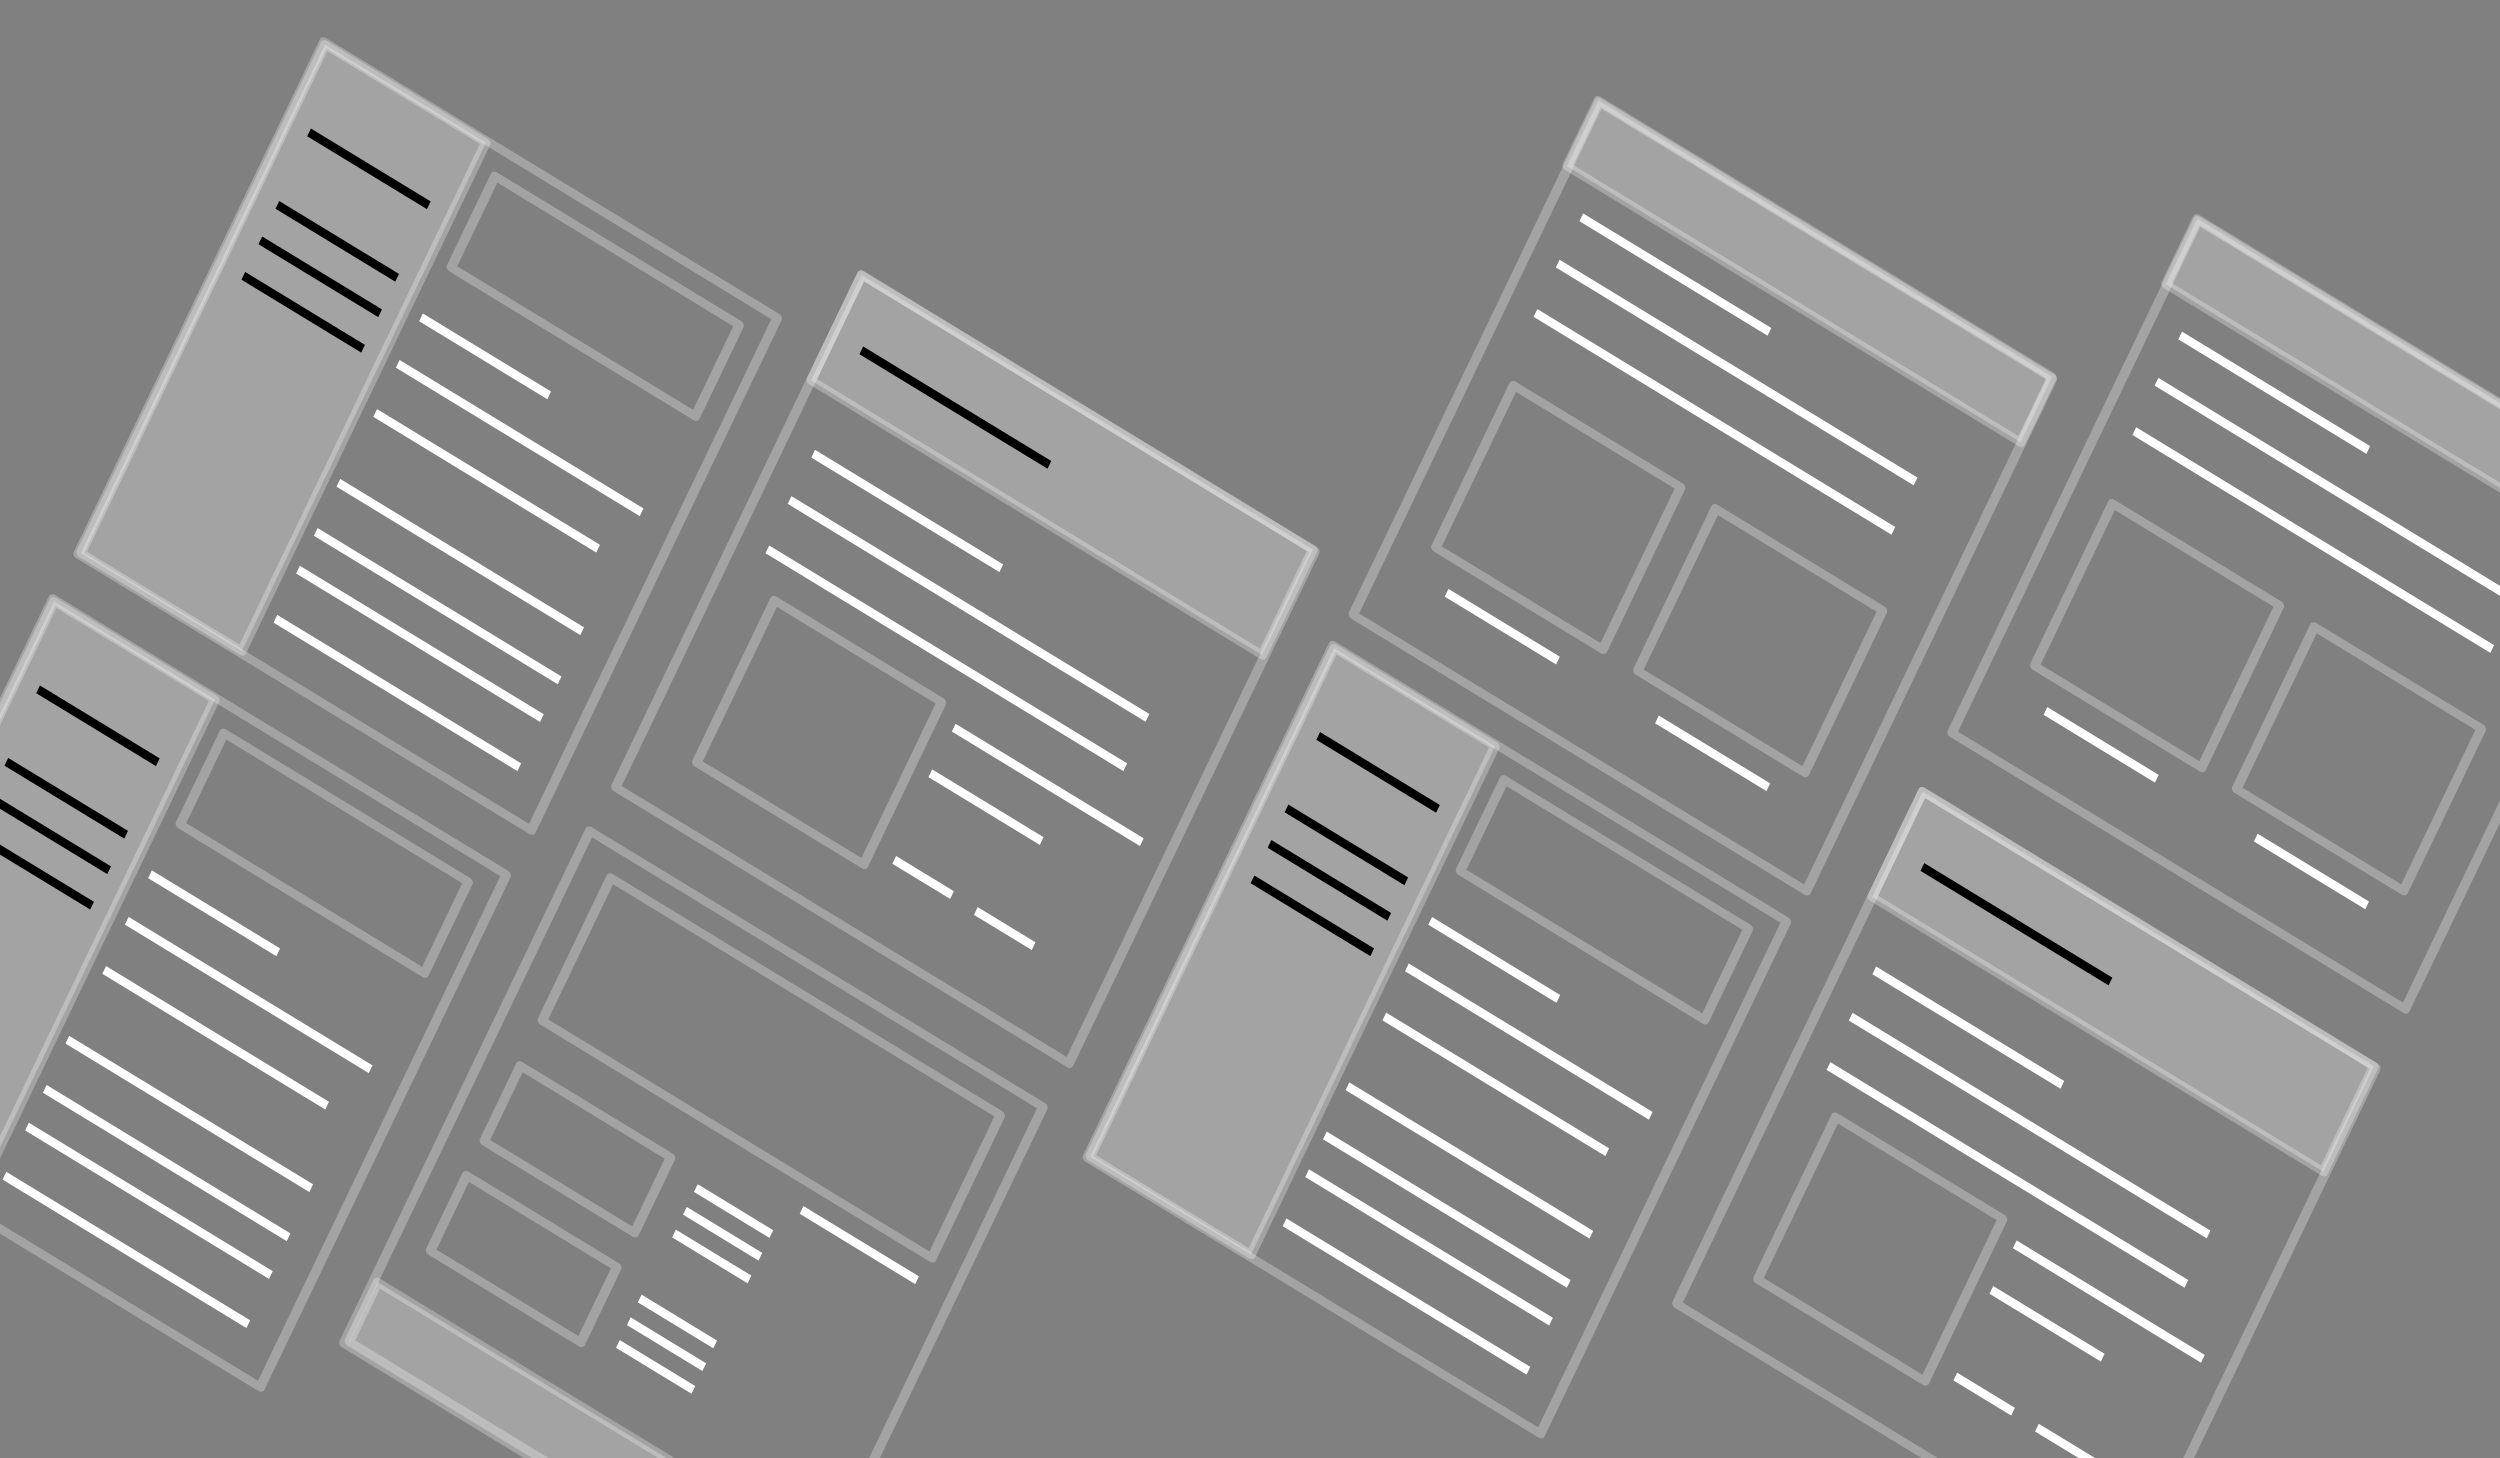 <svg width="786.249" height="458.664" viewBox="0 0 208.028 121.355" xmlns="http://www.w3.org/2000/svg"><rect x="0" y="0" width="208.028" height="121.355" fill="#808080" stroke="none"/><g stroke-width="1.217"><path opacity=".279" fill="none" stroke="#fff" stroke-linejoin="round" d="M38.02 43.659h66.18v80.599H38.02z" transform="matrix(.57 .347 -.254 .529 149.414 29.582)"/><path opacity=".279" fill="none" stroke="#fff" stroke-linejoin="round" d="M45.834 89.738h24.387v25.517H45.834z" transform="matrix(.57 .347 -.254 .529 149.414 29.582)"/><path opacity=".279" fill="#fff" stroke="#fff" stroke-linejoin="round" d="M38.02 43.659h65.863v16.586H38.02z" transform="matrix(.57 .347 -.254 .529 149.414 29.582)"/><path d="M42.062 52.866h27.46" fill="none" stroke="#000" transform="matrix(.57 .347 -.254 .529 149.414 29.582)"/><path d="M42.237 69.014h27.459M72.967 91.948h27.46M72.795 99.229H89.05M73.419 112.448h8.432M85.413 112.62h8.433M42.08 76.396h52.244M42.247 84.05h52.245" fill="none" stroke="#fff" transform="matrix(.57 .347 -.254 .529 149.414 29.582)"/><g><path opacity=".279" fill="none" stroke="#fff" stroke-linejoin="round" d="M282.28 41.419h66.18v80.599h-66.18z" transform="matrix(.57 .347 -.254 .529 -145.968 -70.036)"/><path opacity=".279" fill="none" stroke="#fff" stroke-linejoin="round" d="M308.889 45.106h35.654v14.363h-35.654z" transform="matrix(.57 .347 -.254 .529 -145.968 -70.036)"/><path opacity=".279" fill="#fff" stroke="#fff" stroke-linejoin="round" d="M282.554 41.693h23.486v79.958h-23.486z" transform="matrix(.57 .347 -.254 .529 -145.968 -70.036)"/><path d="M308.182 67.766h18.711" fill="none" stroke="#fff" transform="matrix(.57 .347 -.254 .529 -145.968 -70.036)"/><path d="M285.501 53.55h17.484M285.855 64.722h17.483M285.855 70.301h17.483M285.855 75.88h17.483" fill="none" stroke="#000" transform="matrix(.57 .347 -.254 .529 -145.968 -70.036)"/><path d="M308.075 75.148h35.6M308.19 82.803h32.542M307.813 94.028h35.6M307.927 101.683h35.6M307.97 107.59h35.6M308.084 115.245h35.6" fill="none" stroke="#fff" transform="matrix(.57 .347 -.254 .529 -145.968 -70.036)"/></g><g><path opacity=".279" fill="none" stroke="#fff" stroke-linejoin="round" d="M282.28 41.419h66.18v80.599h-66.18z" transform="matrix(.57 .347 -.254 .529 -123.418 -116.38)"/><path opacity=".279" fill="none" stroke="#fff" stroke-linejoin="round" d="M308.889 45.106h35.654v14.363h-35.654z" transform="matrix(.57 .347 -.254 .529 -123.418 -116.38)"/><path opacity=".279" fill="#fff" stroke="#fff" stroke-linejoin="round" d="M282.554 41.693h23.486v79.958h-23.486z" transform="matrix(.57 .347 -.254 .529 -123.418 -116.38)"/><path d="M308.182 67.766h18.711" fill="none" stroke="#fff" transform="matrix(.57 .347 -.254 .529 -123.418 -116.38)"/><path d="M285.501 53.55h17.484M285.855 64.722h17.483M285.855 70.301h17.483M285.855 75.88h17.483" fill="none" stroke="#000" transform="matrix(.57 .347 -.254 .529 -123.418 -116.38)"/><path d="M308.075 75.148h35.6M308.19 82.803h32.542M307.813 94.028h35.6M307.927 101.683h35.6M307.97 107.59h35.6M308.084 115.245h35.6" fill="none" stroke="#fff" transform="matrix(.57 .347 -.254 .529 -123.418 -116.38)"/></g><g><path opacity=".279" fill="none" stroke="#fff" stroke-linejoin="round" d="M38.02 43.659h66.18v80.599H38.02z" transform="matrix(.57 .347 -.254 .529 61.122 -13.409)"/><path opacity=".279" fill="none" stroke="#fff" stroke-linejoin="round" d="M45.834 89.738h24.387v25.517H45.834z" transform="matrix(.57 .347 -.254 .529 61.122 -13.409)"/><path opacity=".279" fill="#fff" stroke="#fff" stroke-linejoin="round" d="M38.02 43.659h65.863v16.586H38.02z" transform="matrix(.57 .347 -.254 .529 61.122 -13.409)"/><path d="M42.062 52.866h27.46" fill="none" stroke="#000" transform="matrix(.57 .347 -.254 .529 61.122 -13.409)"/><path d="M42.237 69.014h27.459M72.967 91.948h27.46M72.795 99.229H89.05M73.419 112.448h8.432M85.413 112.62h8.433M42.08 76.396h52.244M42.247 84.05h52.245" fill="none" stroke="#fff" transform="matrix(.57 .347 -.254 .529 61.122 -13.409)"/></g><g><path d="M122.447 123.92h16.255M153.077 123.75h16.254" fill="none" stroke="#fff" transform="matrix(.57 .347 -.254 .529 82.055 -58.716)"/><g stroke="#fff"><path opacity=".279" fill="none" stroke-linejoin="round" d="M38.02 43.659h66.18v80.599H38.02z" transform="matrix(.57 .347 -.254 .529 122.484 -27.762)"/><path opacity=".279" fill="none" stroke-linejoin="round" d="M43.717 84.446h24.387v25.517H43.717zM73.208 84.478h24.387v25.517H73.208z" transform="matrix(.57 .347 -.254 .529 122.484 -27.762)"/><path opacity=".279" fill="#fff" stroke-linejoin="round" d="M37.836 43.475h66.232v10.322H37.836z" transform="matrix(.57 .347 -.254 .529 122.484 -27.762)"/><path d="M42.237 58.96h27.459M42.08 66.342h52.244M42.247 73.997h52.245" fill="none" transform="matrix(.57 .347 -.254 .529 122.484 -27.762)"/></g></g><g><path d="M122.447 123.92h16.255M153.077 123.75h16.254" fill="none" stroke="#fff" transform="matrix(.57 .347 -.254 .529 131.885 -48.883)"/><g stroke="#fff"><path opacity=".279" fill="none" stroke-linejoin="round" d="M38.02 43.659h66.18v80.599H38.02z" transform="matrix(.57 .347 -.254 .529 172.313 -17.93)"/><path opacity=".279" fill="none" stroke-linejoin="round" d="M43.717 84.446h24.387v25.517H43.717zM73.208 84.478h24.387v25.517H73.208z" transform="matrix(.57 .347 -.254 .529 172.313 -17.93)"/><path opacity=".279" fill="#fff" stroke-linejoin="round" d="M37.836 43.475h66.232v10.322H37.836z" transform="matrix(.57 .347 -.254 .529 172.313 -17.93)"/><path d="M42.237 58.96h27.459M42.08 66.342h52.244M42.247 73.997h52.245" fill="none" transform="matrix(.57 .347 -.254 .529 172.313 -17.93)"/></g></g><g stroke="#fff"><path opacity=".279" fill="none" stroke-linejoin="round" d="M209.832 50.174h66.18v80.599h-66.18z" transform="matrix(.57 .347 -.254 .529 -57.788 -30.207)"/><path opacity=".279" fill="none" stroke-linejoin="round" d="M214.752 54.326h56.88v22.472h-56.88zM214.739 83.903h21.946v11.863h-21.946zM214.61 101.235h21.946v11.863H214.61z" transform="matrix(.57 .347 -.254 .529 -57.788 -30.207)"/><path opacity=".279" fill="#fff" stroke-linejoin="round" d="M210.359 120.814h65.133v9.34h-65.133z" transform="matrix(.57 .347 -.254 .529 -57.788 -30.207)"/><path d="M254.317 80.604h16.854" fill="none" transform="matrix(.57 .347 -.254 .529 -57.788 -30.207)"/><g fill="none"><path d="M240.547 88.276h11.015M240.547 91.85h11.015M240.547 95.424h11.015" transform="matrix(.57 .347 -.254 .529 -56.788 -31.305)"/></g><g fill="none"><path d="M240.547 88.276h11.015M240.547 91.85h11.015M240.547 95.424h11.015" transform="matrix(.57 .347 -.254 .529 -61.458 -22.117)"/></g></g><g><path opacity=".279" fill="none" stroke="#fff" stroke-linejoin="round" d="M282.28 41.419h66.18v80.599h-66.18z" transform="matrix(.57 .347 -.254 .529 -39.446 -66.159)"/><path opacity=".279" fill="none" stroke="#fff" stroke-linejoin="round" d="M308.889 45.106h35.654v14.363h-35.654z" transform="matrix(.57 .347 -.254 .529 -39.446 -66.159)"/><path opacity=".279" fill="#fff" stroke="#fff" stroke-linejoin="round" d="M282.554 41.693h23.486v79.958h-23.486z" transform="matrix(.57 .347 -.254 .529 -39.446 -66.159)"/><path d="M308.182 67.766h18.711" fill="none" stroke="#fff" transform="matrix(.57 .347 -.254 .529 -39.446 -66.159)"/><path d="M285.501 53.55h17.484M285.855 64.722h17.483M285.855 70.301h17.483M285.855 75.88h17.483" fill="none" stroke="#000" transform="matrix(.57 .347 -.254 .529 -39.446 -66.159)"/><path d="M308.075 75.148h35.6M308.19 82.803h32.542M307.813 94.028h35.6M307.927 101.683h35.6M307.97 107.59h35.6M308.084 115.245h35.6" fill="none" stroke="#fff" transform="matrix(.57 .347 -.254 .529 -39.446 -66.159)"/></g></g></svg>